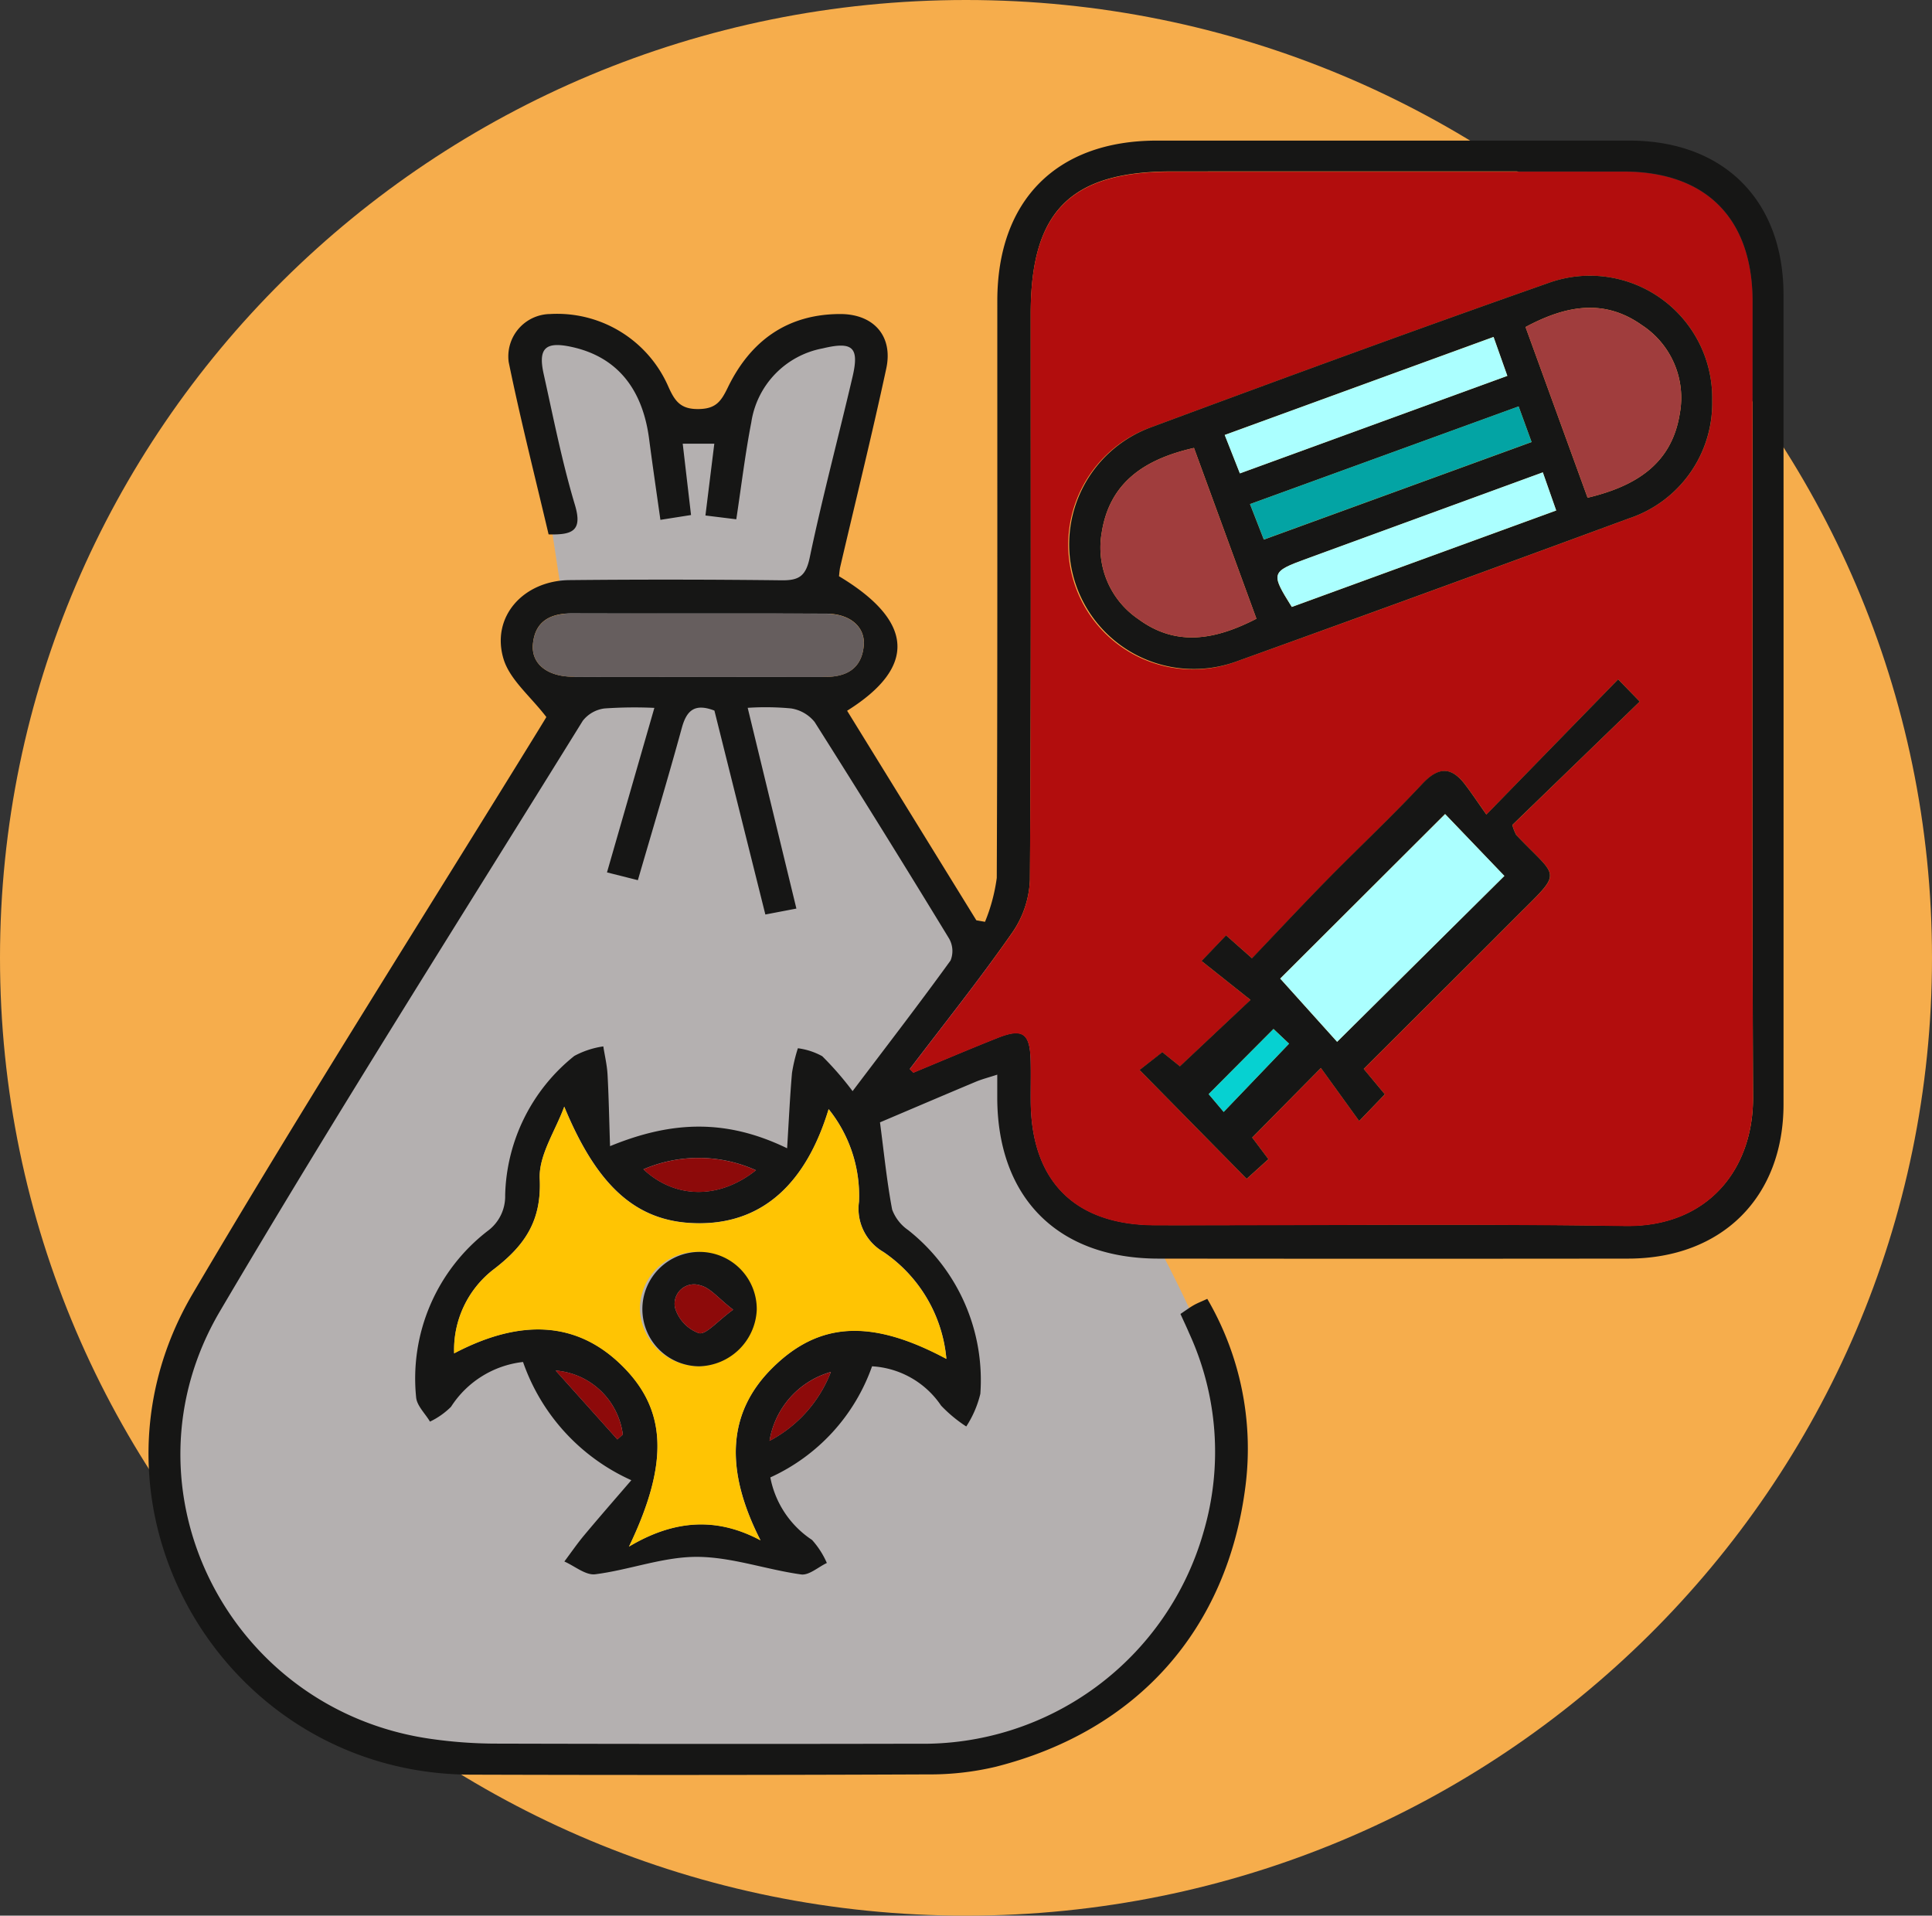 <svg xmlns="http://www.w3.org/2000/svg" width="149" height="147.721" viewBox="0 0 149 147.721">
  <rect x="0" y="0" width="149" height="147.721" fill="#333333" stroke="none"/>
  <g id="Grupo_1018189" data-name="Grupo 1018189" transform="translate(-988 -1357.264)">
    <path id="Trazado_715529" data-name="Trazado 715529" d="M149,98.75c0,40.792-33.355,73.861-74.5,73.861S0,139.541,0,98.75,33.355,24.889,74.5,24.889,149,57.958,149,98.75" transform="translate(988 1332.375)" fill="#f6ad4c"/>
    <g id="Grupo_1018014" data-name="Grupo 1018014" transform="translate(551.969 1.486)">
      <path id="Trazado_717337" data-name="Trazado 717337" d="M35.65,74.814,5.294,123.738S-2.747,154.69,25.2,156.1s40.41,0,40.41,0,24.021-5.026,19.955-26.833C83.33,117.294,54.345,74.814,54.345,74.814l3.385-27.089s-4.314-5.612-10.081,6.048l-4.517.2s-5.673-12.2-11.7-6.9Z" transform="translate(444.924 1334.857)" fill="#b4b0b0"/>
      <path id="Trazado_717403" data-name="Trazado 717403" d="M65.453,82.284c-.687.224-1.181.349-1.647.544-2.524,1.058-5.04,2.134-7.393,3.133.313,2.366.529,4.564.938,6.724a3.335,3.335,0,0,0,1.238,1.586,14.74,14.74,0,0,1,5.564,12.623,8.063,8.063,0,0,1-1.086,2.519,10.837,10.837,0,0,1-1.939-1.607,6.893,6.893,0,0,0-5.326-3.033,14.837,14.837,0,0,1-7.846,8.568,7.451,7.451,0,0,0,3.217,4.821,6.576,6.576,0,0,1,1.142,1.777c-.665.314-1.376.967-1.986.883-2.694-.373-5.358-1.349-8.035-1.355-2.609-.006-5.206,1.009-7.839,1.342-.741.094-1.585-.633-2.383-.984.5-.667.974-1.357,1.508-2,1.137-1.361,2.306-2.7,3.657-4.268a15.615,15.615,0,0,1-8.353-9.118,7.612,7.612,0,0,0-5.554,3.457,5.9,5.9,0,0,1-1.622,1.142c-.371-.627-1.02-1.233-1.069-1.885a14.364,14.364,0,0,1,5.506-12.809,3.307,3.307,0,0,0,1.361-2.762A14.166,14.166,0,0,1,32.839,80.84a6.7,6.7,0,0,1,2.236-.736c.113.718.285,1.433.326,2.155.094,1.7.124,3.4.194,5.538,4.744-1.947,8.941-2.123,13.656.163.134-2.159.218-3.989.377-5.813a12.616,12.616,0,0,1,.454-1.9,5.26,5.26,0,0,1,1.879.614A24.384,24.384,0,0,1,54.3,83.554c2.722-3.6,5.189-6.8,7.556-10.074a1.938,1.938,0,0,0-.118-1.7q-5.11-8.39-10.364-16.691a2.9,2.9,0,0,0-1.819-1.047,20.925,20.925,0,0,0-3.344-.046l3.756,15.48-2.394.457L43.644,54.208c-1.544-.59-2.15.007-2.516,1.344-1.068,3.9-2.235,7.769-3.387,11.734l-2.382-.6L39.013,54a33.132,33.132,0,0,0-3.846.044,2.529,2.529,0,0,0-1.676.952c-9.38,15.145-18.942,30.184-27.982,45.531-8.061,13.685.7,30.878,16.434,33a35.79,35.79,0,0,0,4.7.341q16.342.044,32.684.009a22.49,22.49,0,0,0,22.039-16.325,21.909,21.909,0,0,0-1.11-15.335c-.2-.474-.424-.939-.669-1.481.379-.254.686-.483,1.015-.672.276-.159.578-.274,1.053-.493a22.9,22.9,0,0,1,2.955,14.362c-1.384,11.144-8.364,18.954-19.269,21.72a21.942,21.942,0,0,1-5.254.589q-17.622.075-35.244.02C5.782,136.2-6.26,115.588,3.42,99.155,12.061,84.483,21.211,70.11,30.137,55.606c.274-.446.545-.893.546-.9-1.231-1.61-2.832-2.888-3.309-4.5-.963-3.245,1.544-6.024,5.1-6.059q8.171-.081,16.342.015c1.36.018,1.879-.327,2.179-1.755.979-4.669,2.214-9.283,3.3-13.929.538-2.291.018-2.756-2.3-2.2a6.839,6.839,0,0,0-5.508,5.711c-.47,2.422-.763,4.879-1.156,7.468l-2.379-.293c.237-1.921.452-3.66.684-5.536H41.2c.211,1.814.418,3.591.641,5.5l-2.362.372c-.3-2.126-.6-4.164-.867-6.208-.507-3.95-2.523-6.371-5.971-7.125-2.022-.442-2.609.085-2.166,2.081.752,3.383,1.421,6.8,2.414,10.109.607,2.025-.233,2.309-2.033,2.264-1.034-4.4-2.163-8.826-3.078-13.292a3.268,3.268,0,0,1,3.192-3.7,9.354,9.354,0,0,1,9.122,5.6c.513,1.152.965,1.756,2.366,1.727,1.3-.027,1.7-.592,2.213-1.648,1.732-3.581,4.563-5.674,8.677-5.679,2.571,0,4.09,1.691,3.55,4.2-1.1,5.11-2.358,10.186-3.546,15.278-.058.249-.072.508-.1.741,5.779,3.466,6.017,7,.626,10.372l9.967,16.16.668.117a13.666,13.666,0,0,0,.907-3.387c.062-14.83.039-29.66.042-44.49,0-7.767,4.581-12.364,12.309-12.365q18.212,0,36.425,0c7.294,0,11.9,4.608,11.9,11.9q.006,31.2,0,62.4c0,7.179-4.743,11.9-11.973,11.913q-18.113.02-36.226,0c-7.717,0-12.388-4.635-12.439-12.322,0-.572,0-1.144,0-1.881m-6.747-.42.28.276c2.169-.9,4.327-1.82,6.509-2.685,1.914-.759,2.479-.361,2.534,1.724.027,1.049,0,2.1.007,3.148.033,6.189,3.407,9.568,9.62,9.576,12.07.015,24.141-.128,36.207.058,6.428.1,9.9-4.412,9.879-9.9-.09-20.462-.033-40.924-.037-61.386,0-6.414-3.585-10.022-9.955-10.025q-17.416-.008-34.831,0c-7.828,0-10.885,3.079-10.885,10.964,0,14.56.037,29.12-.061,43.678a7.68,7.68,0,0,1-1.381,4.079c-2.5,3.584-5.24,7.008-7.886,10.493m-26.645,2.9c-.676,1.855-1.974,3.74-1.89,5.56.147,3.2-1.108,5.106-3.516,6.958a7.819,7.819,0,0,0-3.085,6.506q7.75-4.073,12.844.848c3.514,3.387,3.8,7.476.639,14.056,3.563-2.128,6.838-2.251,10.143-.487-2.815-5.517-2.511-9.888.9-13.276,3.6-3.58,7.629-3.823,13.436-.714a11.148,11.148,0,0,0-4.861-8.247,3.857,3.857,0,0,1-1.878-3.878,10.655,10.655,0,0,0-2.342-7.134c-1.756,5.788-5.107,8.723-9.772,8.8-4.859.076-7.992-2.641-10.617-8.987M42.346,51.608c3.274,0,6.549-.011,9.823,0,1.666.008,2.827-.641,2.992-2.4.135-1.442-1.044-2.466-2.876-2.475-6.548-.031-13.1,0-19.645-.021-1.668,0-2.839.615-2.995,2.384-.133,1.506,1.109,2.489,3.075,2.5,3.209.024,6.417.007,9.626.006m4.5,38.051a10.748,10.748,0,0,0-8.676-.072c2.434,2.272,5.81,2.35,8.676.072m1.05,20.867a10.116,10.116,0,0,0,4.729-5.311,6.62,6.62,0,0,0-4.729,5.311m-11.733-.112.417-.378A5.679,5.679,0,0,0,31.4,105.1l4.767,5.317" transform="translate(447.484 1356.365)" fill="#161615"/>
      <path id="Trazado_717404" data-name="Trazado 717404" d="M149.119,85.539c2.646-3.485,5.381-6.908,7.886-10.492a7.688,7.688,0,0,0,1.381-4.079c.1-14.559.06-29.119.061-43.678,0-7.884,3.058-10.963,10.885-10.964q17.416,0,34.831,0c6.371,0,9.955,3.611,9.956,10.025,0,20.462-.053,40.925.037,61.386.024,5.487-3.451,10-9.88,9.9-12.067-.186-24.138-.043-36.207-.057-6.213-.008-9.587-3.387-9.621-9.576-.006-1.049.02-2.1-.007-3.148-.054-2.085-.62-2.483-2.533-1.724-2.181.866-4.34,1.788-6.509,2.685l-.28-.277m61.892-51.63a9.433,9.433,0,0,0-12.69-8.98c-10.227,3.595-20.4,7.332-30.568,11.1a9.612,9.612,0,1,0,6.656,18.033q15.115-5.433,30.181-11a9.375,9.375,0,0,0,6.421-9.155M193.6,65.9c-.716-1.013-1.151-1.669-1.627-2.294-1.076-1.414-2.065-1.4-3.322-.055-2.368,2.536-4.905,4.912-7.338,7.389-1.952,1.988-3.853,4.025-5.785,6.048l-2.005-1.766L171.633,77.2l3.776,3-5.446,5.121-1.356-1.093L166.85,85.6l8.261,8.393,1.676-1.516-1.252-1.665,5.3-5.366,2.951,4.088,1.98-2.057-1.629-1.958c3.954-3.945,7.81-7.776,11.646-11.626,3.768-3.781,3.442-2.912.115-6.415a3.928,3.928,0,0,1-.3-.771l9.826-9.521-1.667-1.712L193.6,65.9" transform="translate(357.071 1352.691)" fill="#b20d0d"/>
      <path id="Trazado_717405" data-name="Trazado 717405" d="M68.317,199.492c2.625,6.346,5.758,9.063,10.617,8.987,4.665-.072,8.016-3.007,9.772-8.8a10.655,10.655,0,0,1,2.342,7.134,3.857,3.857,0,0,0,1.878,3.878,11.147,11.147,0,0,1,4.861,8.247c-5.807-3.11-9.834-2.866-13.436.714-3.409,3.388-3.714,7.759-.9,13.276-3.306-1.764-6.58-1.641-10.143.487,3.165-6.58,2.875-10.669-.639-14.056q-5.107-4.922-12.844-.848a7.818,7.818,0,0,1,3.085-6.506c2.408-1.851,3.663-3.753,3.516-6.958-.083-1.821,1.215-3.7,1.89-5.56m10.4,20.013a4.41,4.41,0,1,0-4.564-4.454,4.57,4.57,0,0,0,4.564,4.454" transform="translate(411.228 1241.633)" fill="#ffc403"/>
      <path id="Trazado_717406" data-name="Trazado 717406" d="M87.988,107.747c-3.209,0-6.418.018-9.626-.006-1.966-.015-3.208-1-3.075-2.5.156-1.768,1.327-2.388,2.995-2.383,6.548.017,13.1-.011,19.645.021,1.832.009,3.011,1.033,2.876,2.475-.165,1.761-1.326,2.41-2.992,2.4-3.274-.015-6.549,0-9.823,0" transform="translate(401.842 1300.227)" fill="#665e5e"/>
      <path id="Trazado_717407" data-name="Trazado 717407" d="M105.631,210.473c-2.866,2.278-6.242,2.2-8.676-.072a10.748,10.748,0,0,1,8.676.072" transform="translate(388.699 1235.551)" fill="#8d0a0a"/>
      <path id="Trazado_717408" data-name="Trazado 717408" d="M121.66,256.763a6.62,6.62,0,0,1,4.729-5.311,10.116,10.116,0,0,1-4.729,5.311" transform="translate(373.719 1210.128)" fill="#8d0a0a"/>
      <path id="Trazado_717409" data-name="Trazado 717409" d="M84.515,256.469l-4.767-5.317a5.679,5.679,0,0,1,5.184,4.938l-.417.378" transform="translate(399.131 1210.31)" fill="#8d0a0a"/>
      <path id="Trazado_717410" data-name="Trazado 717410" d="M229.8,46.28a9.375,9.375,0,0,1-6.421,9.155q-15.068,5.559-30.18,11A9.612,9.612,0,1,1,186.544,48.4c10.164-3.77,20.342-7.508,30.568-11.1a9.433,9.433,0,0,1,12.69,8.98M194.651,63.171,189.835,50c-3.754.848-6.5,2.622-7.114,6.514a6.662,6.662,0,0,0,2.82,6.684c2.958,2.182,6,1.574,9.11-.028M220.19,53.84c3.714-.888,6.5-2.6,7.112-6.5a6.687,6.687,0,0,0-2.938-6.819c-2.925-2.068-5.895-1.488-8.959.156L220.19,53.84m-7.251-12.4L192.207,49l1.17,2.963L214,44.444l-1.063-3m3.8,10.442c-6.231,2.278-12.233,4.47-18.233,6.668-2.734,1-2.763,1.1-1.124,3.71l20.389-7.437-1.032-2.941m-22.582,2.446,1.068,2.739,20.649-7.522-1-2.748-20.717,7.532" transform="translate(338.279 1340.319)" fill="#161615"/>
      <path id="Trazado_717411" data-name="Trazado 717411" d="M220.905,126.194l10.157-10.422,1.666,1.712L222.9,127a3.92,3.92,0,0,0,.3.771c3.328,3.5,3.653,2.635-.114,6.415-3.837,3.85-7.693,7.681-11.646,11.626l1.629,1.958-1.98,2.057-2.951-4.088-5.3,5.366,1.252,1.665-1.676,1.516-8.261-8.393,1.756-1.375,1.356,1.093,5.446-5.121-3.776-3,1.889-1.977,2,1.766c1.932-2.024,3.833-4.061,5.785-6.048,2.433-2.476,4.97-4.853,7.338-7.389,1.257-1.346,2.246-1.359,3.322.055.476.625.911,1.281,1.627,2.294m-3.184-.031-12.714,12.684,4.388,4.875,12.9-12.792-4.57-4.768m-17.078,22.971,5.045-5.267-1.2-1.133-5,5.023,1.161,1.377" transform="translate(329.763 1292.393)" fill="#161615"/>
      <path id="Trazado_717412" data-name="Trazado 717412" d="M100.825,236.746a4.411,4.411,0,1,1,4.45-4.37,4.556,4.556,0,0,1-4.45,4.37m2.629-4.365c-1.157-.894-1.765-1.69-2.521-1.872a1.5,1.5,0,0,0-1.964,1.718,2.986,2.986,0,0,0,1.843,1.964c.556.133,1.392-.9,2.642-1.811" transform="translate(389.119 1224.392)" fill="#161615"/>
      <path id="Trazado_717413" data-name="Trazado 717413" d="M198.52,83.612c-3.106,1.6-6.152,2.209-9.11.028a6.663,6.663,0,0,1-2.82-6.684c.618-3.893,3.36-5.666,7.114-6.514l4.816,13.171" transform="translate(334.41 1319.878)" fill="#a03d3d"/>
      <path id="Trazado_717414" data-name="Trazado 717414" d="M274.546,57.639l-4.785-13.162c3.064-1.645,6.033-2.224,8.959-.156a6.686,6.686,0,0,1,2.938,6.819c-.61,3.9-3.4,5.612-7.112,6.5" transform="translate(283.923 1336.521)" fill="#a03d3d"/>
      <path id="Trazado_717415" data-name="Trazado 717415" d="M231.566,48.7l1.063,3L212,59.221l-1.17-2.963L231.566,48.7" transform="translate(319.652 1333.062)" fill="#abffff"/>
      <path id="Trazado_717416" data-name="Trazado 717416" d="M241.627,75.222l1.032,2.941L222.269,85.6c-1.639-2.613-1.611-2.709,1.124-3.71,6-2.2,12-4.389,18.233-6.667" transform="translate(313.39 1316.979)" fill="#abffff"/>
      <path id="Trazado_717417" data-name="Trazado 717417" d="M215.784,69.835,236.5,62.3l1,2.748-20.649,7.522-1.068-2.739" transform="translate(316.65 1324.813)" fill="#03a4a4"/>
      <path id="Trazado_717418" data-name="Trazado 717418" d="M234.431,142.165l4.57,4.768-12.9,12.792-4.388-4.875,12.714-12.684" transform="translate(313.053 1276.391)" fill="#abffff"/>
      <path id="Trazado_717419" data-name="Trazado 717419" d="M208.843,190.659l-1.161-1.377,5-5.023,1.2,1.133-5.045,5.267" transform="translate(321.563 1250.869)" fill="#06d1d1"/>
      <path id="Trazado_717420" data-name="Trazado 717420" d="M107.576,236.27c-1.25.906-2.086,1.943-2.642,1.811a2.986,2.986,0,0,1-1.843-1.964,1.5,1.5,0,0,1,1.964-1.718c.755.182,1.363.978,2.521,1.872" transform="translate(384.997 1220.504)" fill="#8d0a0a"/>
    </g>
  </g>
</svg>
